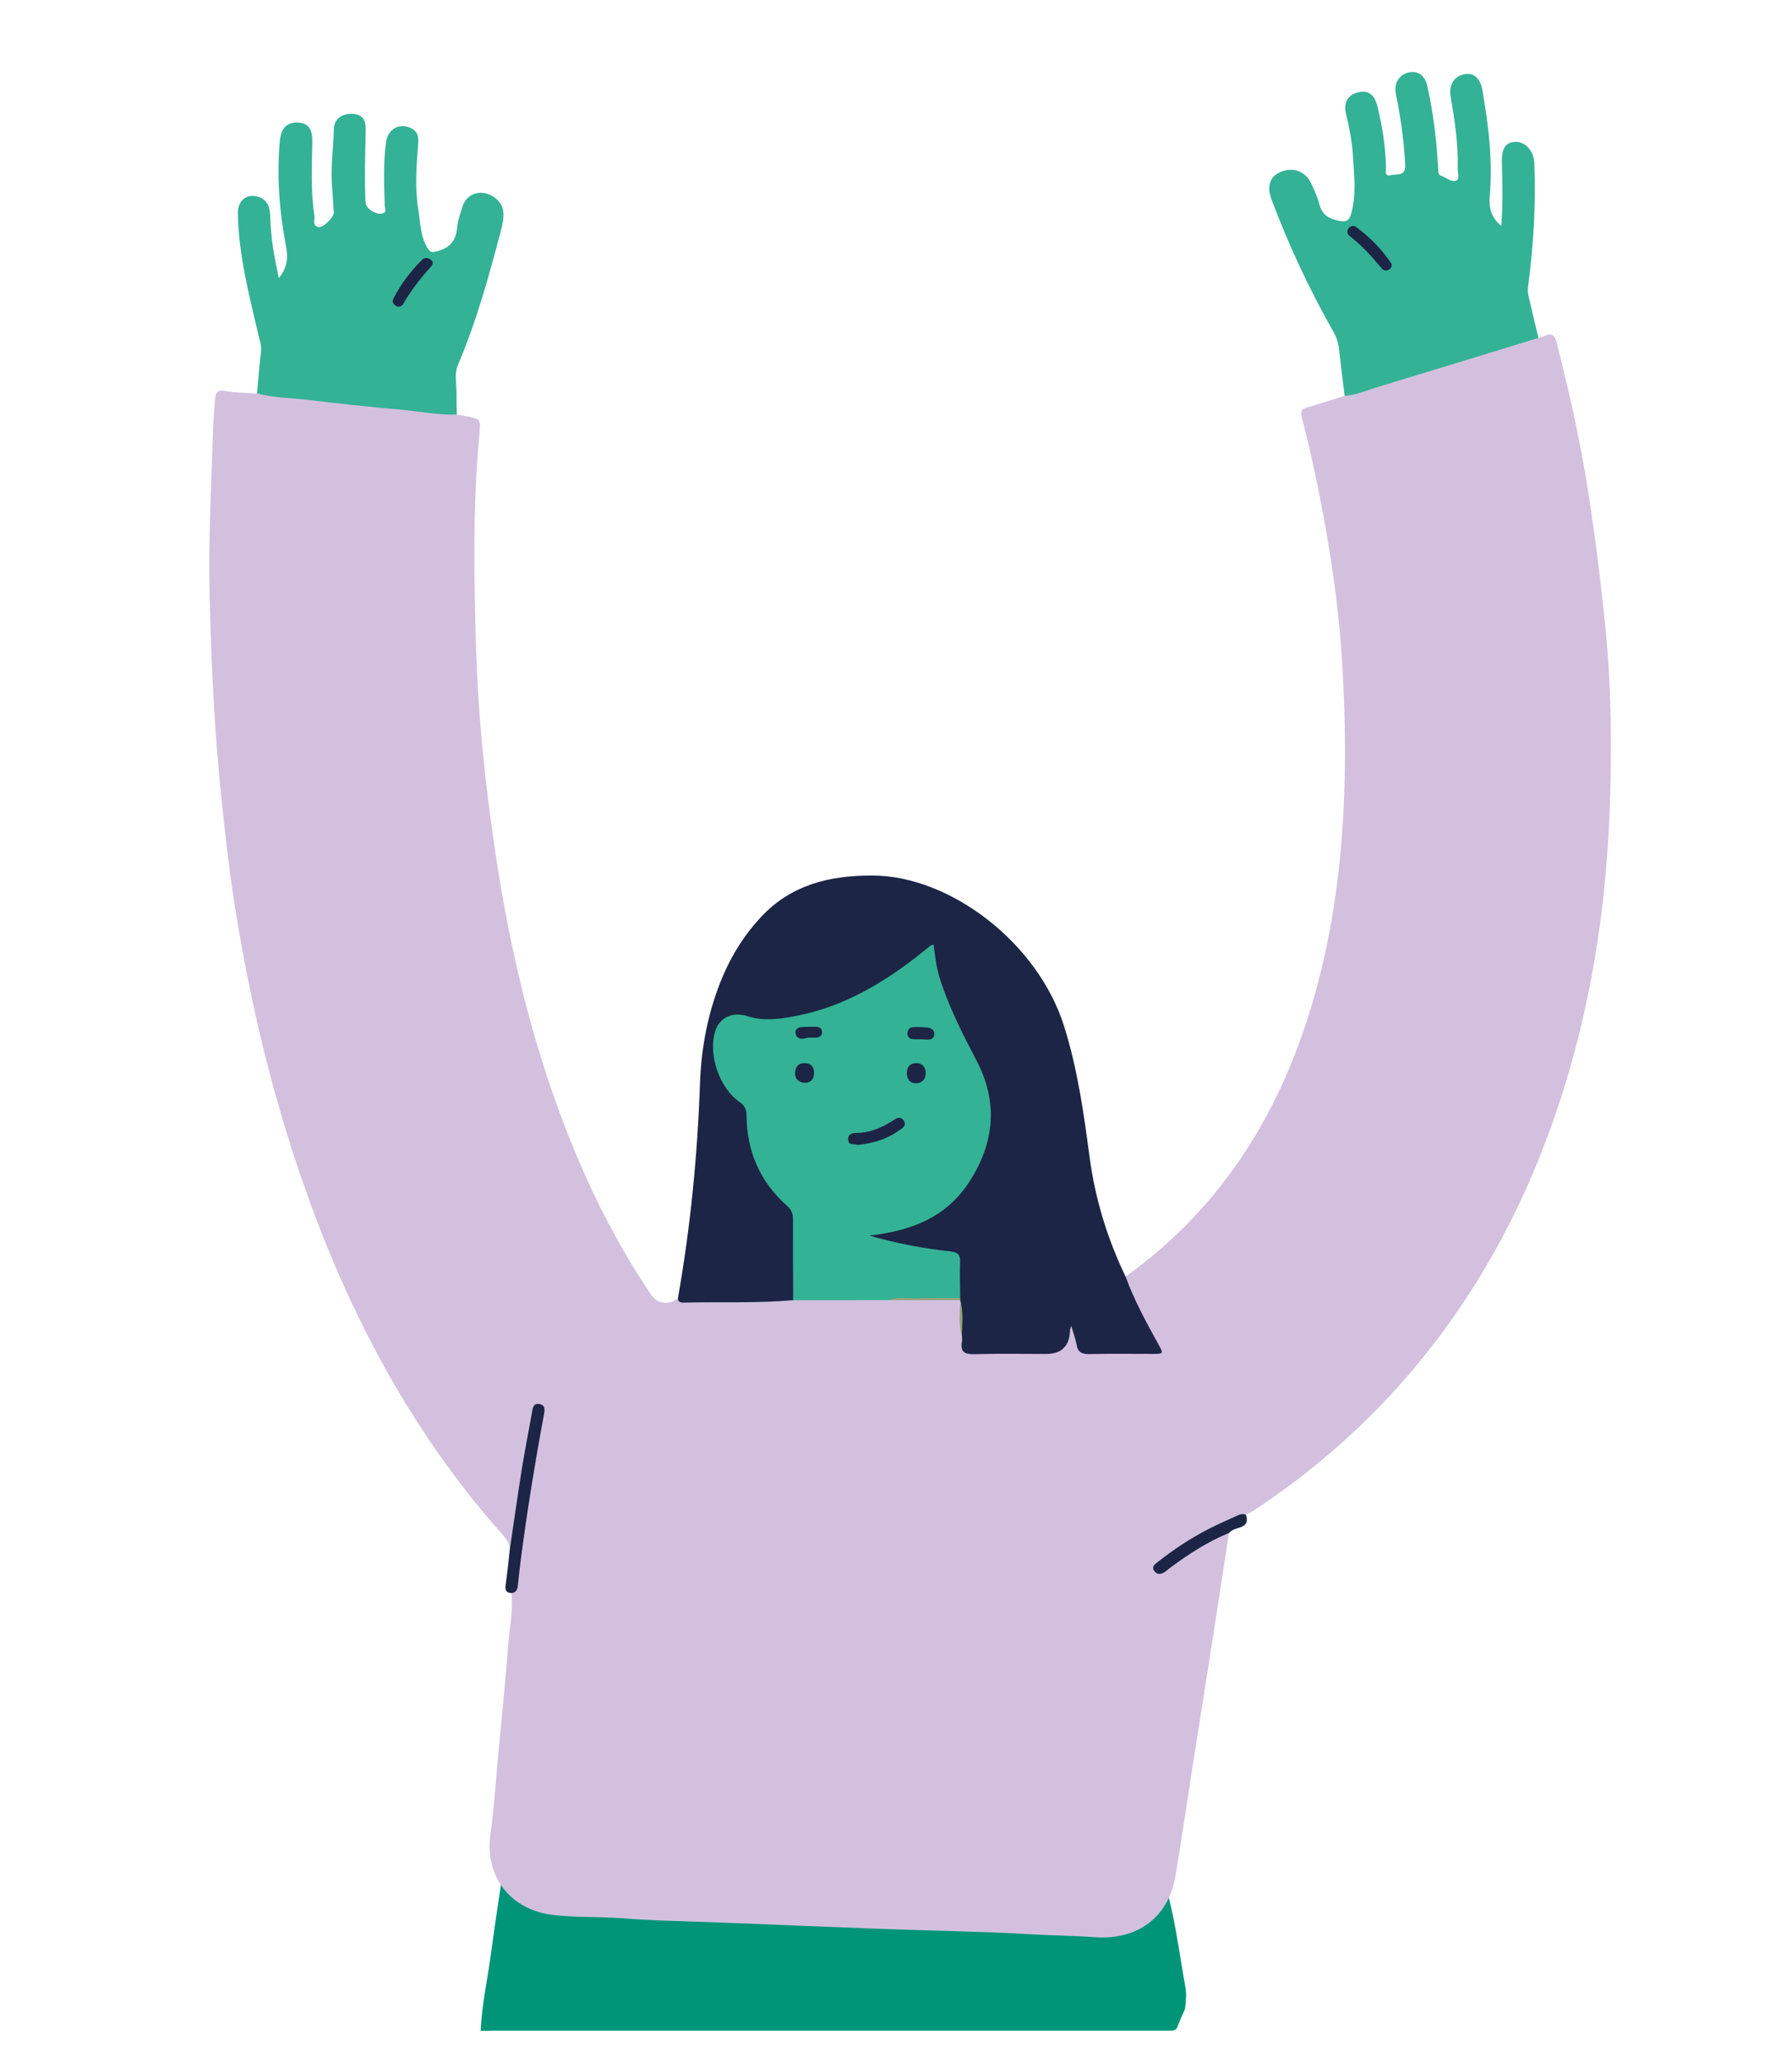 <?xml version="1.0" encoding="UTF-8"?>
<svg id="Capa_1" data-name="Capa 1" xmlns="http://www.w3.org/2000/svg" viewBox="0 0 386.68 444.96">
  <defs>
    <style>
      .cls-1 {
        fill: #d3c0df;
      }

      .cls-2 {
        fill: #34b296;
      }

      .cls-3 {
        fill: #1c2545;
      }

      .cls-4 {
        fill: #009579;
      }

      .cls-5 {
        fill: #94a278;
      }
    </style>
  </defs>
  <path class="cls-4" d="M255.71,433.33c-.55,1.27-1.15,2.52-1.63,3.82-.27,.74-.77,.85-1.41,.86-.7,0-1.39,0-2.09,0-47.91,0-95.82,0-143.73,0-1.04,0-2.09,.02-3.13,.04,.23-5.62,1.49-11.1,2.22-16.65,.76-5.74,1.66-11.45,2.5-17.18,1.57-.96,3.05,.14,4.55,.28,6.43,.59,12.86,.33,19.29,.4,12.79,.15,25.58-.1,38.36,.19,22,.5,44.01,.22,66.01,.53,3.99,.06,7.98,.46,11.97-.06,.91-.12,1.72-.02,2.28,.81,1.07,.73,1.06,1.94,1.33,3.01,1.58,6.35,2.39,12.85,3.56,19.27,.29,1.58,.09,3.12-.08,4.68Z"/>
  <g id="TnSYzz">
    <g>
      <path class="cls-1" d="M242.86,275.39c21.33-15.32,34.07-36.4,40.98-61.33,3.83-13.81,5.66-27.89,6.2-42.24,.35-9.3,.16-18.57-.36-27.8-.57-10.21-1.9-20.38-3.7-30.48-1.41-7.92-3.06-15.79-5.09-23.57-.34-1.29,.03-1.76,1.22-2.1,2.69-.77,5.34-1.65,8.01-2.49,.61-.61,1.39-.87,2.2-1.11,12.28-3.65,24.51-7.45,36.78-11.1,.93-.28,1.84-.78,2.85-.27,.43-.14,.9-.21,1.3-.42,1.65-.86,2.28-.07,2.67,1.47,1.71,6.84,3.36,13.7,4.73,20.62,2.54,12.74,4.14,25.59,5.54,38.49,1.55,14.27,1.69,28.57,1.1,42.84-.96,23.49-4.97,46.49-13.13,68.63-7.44,20.19-18.05,38.51-32.47,54.57-9.31,10.37-19.82,19.29-31.46,26.91-.44,.29-.94,.48-1.41,.72-5.72,2.33-11.17,5.18-16.17,8.82-1.02,.74-2.22,1.3-2.93,2.66,1.24,.6,1.95-.21,2.66-.75,3.22-2.44,6.6-4.63,10.26-6.36,.79-.37,1.56-1.06,2.54-.46-1.11,7.27-2.21,14.54-3.34,21.8-1.6,10.26-3.24,20.52-4.85,30.79-1.13,7.19-2.15,14.4-3.38,21.58-1.49,8.63-8.01,13.74-17.42,13.04-4.55-.34-9.11-.35-13.66-.62-10.32-.61-20.66-.74-30.99-1.12-11.7-.43-23.39-.91-35.08-1.38-7.52-.3-15.05-.4-22.55-.98-4.86-.37-9.72-.11-14.57-.69-9.31-1.11-14.83-8.37-13.5-17.61,.82-5.7,1.15-11.47,1.69-17.21,.72-7.71,1.53-15.41,2.11-23.12,.29-3.83,1.09-7.64,.73-11.51,1.33-4.86,1.49-9.9,2.26-14.84,1.11-7.13,2.21-14.26,3.55-21.35,.19-1.02,.57-2.05,.02-3.34-.91,.74-.95,1.73-1.12,2.62-1.53,8.37-2.93,16.76-4.04,25.19-.12,.9,.18,2.05-1.08,2.46,.1-1.42-.71-2.42-1.58-3.39-22.78-25.63-37.16-55.74-47.02-88.25-4.74-15.64-8.21-31.58-10.75-47.7-1.23-7.79-2.08-15.64-2.9-23.48-1.49-14.36-2.13-28.76-2.48-43.2-.28-11.95,.37-23.85,.75-35.77,.07-2.11,.24-4.24,.42-6.36,.11-1.34,.41-2.21,2.22-1.87,2.22,.42,4.53,.39,6.8,.55,1.11-.36,2.25-.33,3.39-.2,12.36,1.43,24.76,2.53,37.13,3.98,.91,.11,1.82,.16,2.58,.77,.6,.1,1.2,.19,1.8,.3,3.46,.64,3.44,.64,3.1,4.27-1.42,15.33-1.14,30.71-.68,46.05,.43,14.4,1.93,28.77,4.03,43.04,3.58,24.35,9.48,48.09,19.6,70.65,3.99,8.91,8.67,17.42,14.11,25.52,1.36,2.02,3.84,2.32,5.76,.81,5.82,.14,11.64,0,17.45,.11,2.5,.04,4.95-.63,7.46-.4,6.94-.22,13.87-.09,20.81-.08,4,.27,8.01,.04,12.02,.12,.9,.02,1.82-.07,2.7,.19,.27,.1,.5,.27,.69,.48,.76,1.51,.34,3.14,.42,4.71,.05,.99,0,1.98,.32,2.93,.43,3.03,.43,3.04,3.49,3.05,5.16,0,10.32,.01,15.48,0,2.92,0,2.92-.03,3.11-2.83,.02-.23,0-.46,.04-.68,.11-.66,.08-1.59,.87-1.65,.76-.06,.95,.85,1.2,1.48,.25,.64,.41,1.3,.61,1.95,.37,1.17,1.14,1.72,2.36,1.72,4.62,.02,9.24,.01,13.8,0,.49-.83-.08-1.29-.35-1.76-2.01-3.58-3.92-7.2-5.48-11-.39-.96-1.05-1.9-.45-3.01Z"/>
      <path class="cls-3" d="M171.15,280.45c-7.86,.69-15.75,.34-23.62,.52-.68,.02-1.2-.11-1.25-.92,2.7-15.3,4.22-30.73,4.76-46.26,.28-8.04,1.79-15.85,4.96-23.29,2.02-4.73,4.75-9.01,8.27-12.76,6.51-6.95,14.85-8.92,24.02-8.89,16.7,.06,35.67,14.45,41.34,32.56,2.89,9.21,4.22,18.64,5.48,28.14,1.19,9,3.83,17.62,7.77,25.82,1.86,5.07,4.43,9.81,7.04,14.52,1.19,2.15,1.21,2.15-1.35,2.15-4.48,0-8.97-.07-13.45,.04-1.62,.04-2.54-.35-2.82-2.05-.21-1.24-.68-2.43-1.15-4.03-.17,.59-.26,.76-.26,.93q-.12,5.12-5.15,5.12c-5.09,0-10.19-.1-15.27,.05-2.17,.06-3.37-.34-2.88-2.79,.07-.36-.01-.76-.02-1.14-.44-2.54,.23-5.13-.35-7.67l-.02-.08c-.16-.18-.3-.39-.42-.6-.48-2.03-.18-4.09-.24-6.13-.07-2.77-.05-2.75-2.7-3.17-4.43-.7-8.86-1.41-13.22-2.53-.52-.13-1.05-.22-1.54-.42-.59-.24-1.53-.28-1.43-1.15,.08-.68,.92-.69,1.5-.78,2.56-.38,5.06-.96,7.53-1.8,10.37-3.56,16.3-13.59,16.54-23.51,.1-3.9-1.22-7.58-3-11.12-2.97-5.9-6.12-11.74-8.05-18.11-.57-1.88-.83-3.83-1.3-5.72-1.18,.07-1.75,.86-2.46,1.4-8.5,6.49-17.57,11.8-28.39,13.31-3.16,.44-6.33,.6-9.49-.33-2.63-.78-4.94,.55-5.54,3.3-1.19,5.45,.56,10.1,4.61,13.77,1.43,1.3,2.12,2.56,2.18,4.46,.22,7.02,2.89,13.02,7.99,17.83,1.46,1.38,2.08,2.84,2.04,4.81-.08,4.56-.02,9.13-.03,13.69,0,.98,.1,2-.62,2.83Z"/>
      <path class="cls-2" d="M331.97,72.89c-11.61,3.55-23.21,7.12-34.82,10.63-2.31,.7-4.55,1.72-7.01,1.85-.4-3.31-.83-6.63-1.19-9.94-.15-1.38-.52-2.63-1.22-3.86-5.19-9.13-9.63-18.63-13.33-28.46-1.12-2.99-.42-5.07,2.06-6.07,2.63-1.06,5.28-.06,6.48,2.54,.67,1.45,1.36,2.92,1.75,4.45,.56,2.21,1.88,3.07,4.04,3.56,1.67,.38,2.37,.1,2.81-1.44,1.19-4.2,.65-8.45,.39-12.68-.19-3.02-.78-6.01-1.5-8.98-.6-2.47,.53-4.15,2.81-4.61,2.06-.42,3.35,.54,3.97,3.02,1.07,4.29,1.73,8.63,1.87,13.06,.02,.75-.45,2.24,1.13,1.81,1.13-.31,3.11,.37,3-2.11-.21-4.64-.82-9.23-1.69-13.78-.13-.67-.28-1.34-.37-2.01-.3-2.21,.95-3.93,3.08-4.29,1.77-.3,3.26,.77,3.73,2.87,.93,4.15,1.57,8.36,1.98,12.59,.17,1.82,.27,3.64,.41,5.46,.04,.51-.12,1.14,.54,1.37,1.13,.39,2.27,1.5,3.34,1.09,.78-.31,.29-1.78,.31-2.73,.14-5.19-.65-10.3-1.52-15.4-.42-2.49,.71-4.39,2.93-4.81,2.03-.39,3.44,.74,3.91,3.4,1.34,7.57,2.27,15.19,1.6,22.9-.22,2.52,.3,4.57,2.48,6.43,.39-4.7,.26-9.14,.14-13.59-.08-3.24,.79-4.54,3.04-4.56,1.74-.02,3.83,1.6,3.96,4.63,.38,8.92-.2,17.76-1.35,26.59-.09,.66-.05,1.37,.1,2.03,.68,3.03,1.43,6.06,2.15,9.08Z"/>
      <path class="cls-2" d="M98.55,89.42c-4.12,.14-8.15-.72-12.22-1.07-6.64-.57-13.27-1.31-19.89-2.09-3.66-.43-7.38-.44-10.98-1.39,.28-3.02,.51-6.05,.86-9.07,.15-1.27-.29-2.4-.56-3.57-2.03-8.65-4.28-17.26-4.43-26.22-.05-2.87,2.06-4.45,4.64-3.47,1.7,.65,2.26,2.05,2.32,3.82,.08,2.28,.27,4.56,.58,6.81,.31,2.23,.84,4.43,1.3,6.82,1.7-2.11,2.06-4.13,1.58-6.68-1.45-7.63-2.1-15.36-1.34-23.14,.26-2.62,1.65-3.86,3.93-3.73,2.18,.12,3.1,1.35,3.05,4.17-.09,5.32-.37,10.65,.46,15.94,.13,.85-.53,2.17,.87,2.43,1.01,.19,3.35-2.14,3.3-3.13-.1-1.97-.24-3.95-.39-5.92-.3-4.04,.32-8.05,.41-12.08,.05-2.21,1.76-3.43,4.08-3.28,2.03,.13,2.84,1.12,2.79,3.59-.11,5.17-.29,10.35-.03,15.52,.07,1.45,2.66,2.93,3.93,2.25,.67-.36,.23-.96,.21-1.43-.13-4.64-.35-9.28,.29-13.9,.35-2.53,2.48-3.92,4.76-3.21,1.57,.5,2.32,1.54,2.19,3.25-.38,4.85-.79,9.71,0,14.56,.46,2.82,.42,5.77,2.01,8.34,.54,.87,.94,.93,1.96,.68,2.81-.69,4.17-2.29,4.42-5.16,.14-1.57,.7-3.11,1.2-4.62,.65-1.98,2.46-3.07,4.41-2.82,2.25,.28,4.13,2.04,4.34,4.04,.16,1.55-.24,3.03-.62,4.5-2.56,9.69-5.23,19.35-9.18,28.6-.85,1.99-.22,4.21-.29,6.32-.04,1.44,.03,2.89,.06,4.34Z"/>
      <path class="cls-3" d="M109.99,334.36c.87-5.83,1.68-11.67,2.61-17.5,.65-4.04,1.46-8.05,2.17-12.08,.18-1,.24-2.18,1.64-1.92,1.31,.24,1.15,1.28,.95,2.35-1.93,10.36-3.62,20.75-4.98,31.2-.22,1.73-.42,3.46-.59,5.2-.09,.95-.18,1.85-1.38,2.02-1.44-.05-1.43-.9-1.27-2.03,.35-2.4,.58-4.82,.85-7.23Z"/>
      <path class="cls-3" d="M265.2,330.65c-4.65,1.92-8.83,4.63-12.84,7.63-.36,.27-.7,.58-1.08,.83-.79,.51-1.59,.58-2.2-.24-.65-.87,.05-1.41,.64-1.87,3.45-2.73,7.11-5.15,11.02-7.17,1.94-1.01,3.97-1.86,5.95-2.79,.69-.32,1.38-.65,2.16-.29,.46,1.34,.2,2.24-1.3,2.73-.81,.26-1.73,.46-2.34,1.18Z"/>
      <path class="cls-2" d="M171.15,280.45c-.02-5.78-.06-11.56-.03-17.34,0-1.21-.25-2.09-1.23-2.96-5.86-5.17-8.74-11.75-8.8-19.53,0-1.37-.42-2.16-1.55-2.95-4.31-3.01-6.72-10.11-5.27-15.07,.94-3.2,3.85-4.42,6.99-3.41,3.71,1.19,7.53,.57,11.25-.2,9.36-1.94,17.42-6.58,24.91-12.33,1.15-.88,2.26-1.81,3.39-2.7,.11-.09,.28-.09,.65-.21,.29,2.48,.59,4.93,1.33,7.29,1.96,6.19,4.91,11.95,7.89,17.66,4.73,9.06,3.96,17.64-1.44,26.09-4.99,7.82-12.63,10.72-21.67,11.73,5.88,1.67,11.59,2.78,17.38,3.39,1.64,.17,2.28,.63,2.22,2.31-.09,2.58,0,5.17,.03,7.76-3.05,.57-6.12,.1-9.18,.26-2.02,.1-4.05-.23-6.05,.2-6.94,0-13.89,.01-20.83,.02Z"/>
      <path class="cls-5" d="M191.98,280.43c1.8-.8,3.7-.33,5.55-.38,3.23-.1,6.46-.06,9.69-.07-.01,.15-.03,.31-.04,.46-5.07,0-10.13,0-15.2,0Z"/>
      <path class="cls-5" d="M207.2,280.51c.75,2.53,.39,5.1,.35,7.67-.79-2.53-.38-5.1-.35-7.67Z"/>
      <path class="cls-3" d="M300.32,57.21c-.04,.51-.35,.85-.78,1.04-.55,.24-1.07,.05-1.44-.4-2.08-2.53-4.29-4.93-6.88-6.96-.56-.44-.62-1.08-.24-1.63,.4-.59,1.16-.66,1.64-.3,2.95,2.18,5.51,4.77,7.58,7.82,.08,.12,.08,.29,.11,.43Z"/>
      <path class="cls-3" d="M91.99,55.63c1.19,.25,1.87,.93,1,1.89-2.25,2.48-4.28,5.11-5.97,8-.35,.59-.9,.83-1.55,.47-.61-.33-.91-.94-.6-1.54,1.63-3.2,3.77-6.03,6.34-8.53,.19-.19,.55-.2,.78-.28Z"/>
      <path class="cls-3" d="M184.96,246.96c-.58-.33-1.88,.25-1.94-1.14-.05-1.23,.87-1.45,1.86-1.45,2.82-.02,5.29-1.08,7.62-2.55,.83-.52,1.75-1.28,2.52-.07,.7,1.1-.33,1.61-1.05,2.12-2.66,1.87-5.66,2.8-9.01,3.09Z"/>
      <path class="cls-3" d="M198.63,224.17c-.45,0-.9,0-1.35,0-.86,0-1.5-.33-1.47-1.29,.03-.9,.61-1.34,1.47-1.35,.9-.01,1.8,.01,2.69,.09,.9,.08,1.71,.5,1.64,1.49-.08,1.03-.95,1.21-1.86,1.12-.37-.04-.75-.04-1.12-.06Z"/>
      <path class="cls-3" d="M173.45,233.55c-1.32-.18-1.97-.95-1.87-2.29,.09-1.24,.8-1.98,2.06-1.95,1.39,.03,2.07,.88,2.02,2.22-.06,1.33-.74,2.09-2.2,2.02Z"/>
      <path class="cls-3" d="M195.67,231.46c.04-1.29,.64-2.14,2.05-2.15,1.29,0,1.97,.87,2.03,2.02,.07,1.28-.67,2.27-1.99,2.33-1.33,.06-2.06-.79-2.09-2.2Z"/>
      <path class="cls-3" d="M174.43,223.81c-.4,.08-.84,.23-1.29,.25-.78,.04-1.34-.4-1.48-1.13-.15-.82,.42-1.28,1.16-1.36,.97-.1,1.95-.09,2.93-.1,.81-.01,1.62,.18,1.64,1.14,.02,.94-.72,1.22-1.57,1.21-.45,0-.9,0-1.4,0Z"/>
    </g>
  </g>
</svg>